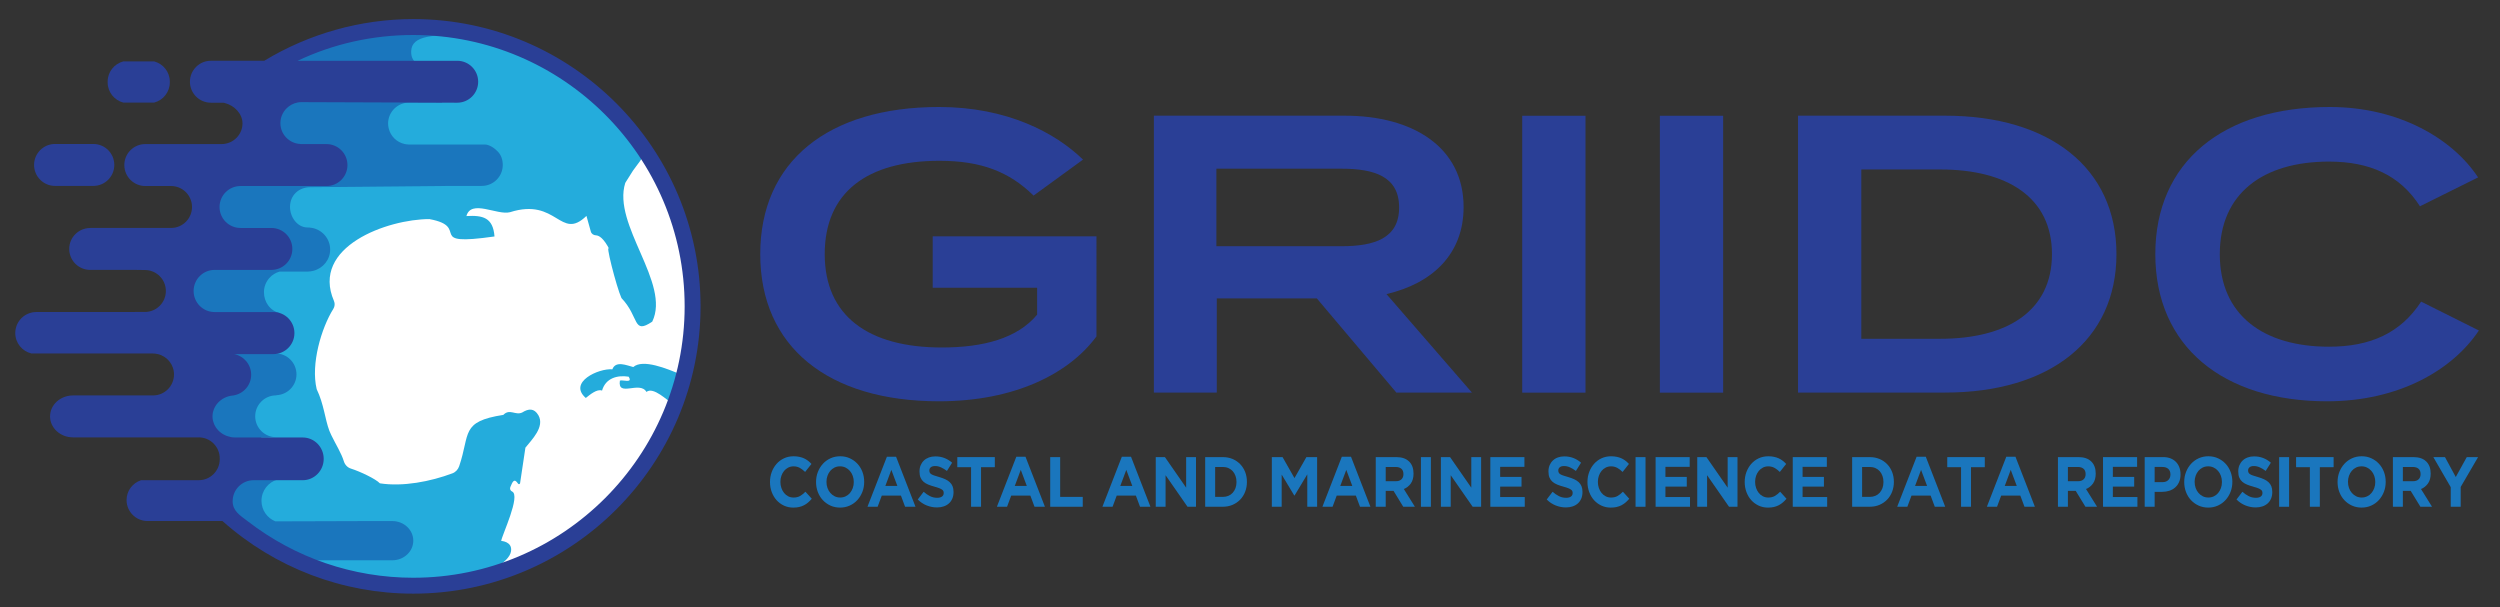 <?xml version="1.0" encoding="UTF-8"?>
<!-- Created with Inkscape (http://www.inkscape.org/) -->
<svg id="svg1" width="971.19" height="235.8" version="1.1" viewBox="0 0 971.19 235.8" xmlns="http://www.w3.org/2000/svg" xmlns:xlink="http://www.w3.org/1999/xlink">
 <rect x="0" y="0" width="971.19" height="235.8" fill="#333333" stroke="none"/>
 <defs id="defs1">
  <clipPath id="clipPath2">
   <path id="path2" transform="translate(-120.38 -169.59)" d="M 0,176.852 H 728.393 V 0 H 0 Z"/>
  </clipPath>
  <clipPath id="clipPath4">
   <path id="path4" transform="translate(-182.18 -123.56)" d="M 0,176.852 H 728.393 V 0 H 0 Z"/>
  </clipPath>
  <clipPath id="clipPath6">
   <path id="path6" transform="translate(-195.94 -59.29)" d="M 0,176.852 H 728.393 V 0 H 0 Z"/>
  </clipPath>
  <clipPath id="clipPath8">
   <path id="path8" transform="translate(-145.07 -132.66)" d="M 0,176.852 H 728.393 V 0 H 0 Z"/>
  </clipPath>
  <clipPath id="clipPath10">
   <path id="path10" transform="translate(-120.41 -8.525)" d="M 0,176.852 H 728.393 V 0 H 0 Z"/>
  </clipPath>
  <clipPath id="clipPath12">
   <path id="path12" transform="translate(-49.476 -153.08)" d="M 0,176.852 H 728.393 V 0 H 0 Z"/>
  </clipPath>
  <clipPath id="clipPath14">
   <path id="path14" transform="translate(-9.927 -128.8)" d="M 0,176.852 H 728.393 V 0 H 0 Z"/>
  </clipPath>
  <clipPath id="clipPath16">
   <path id="path16" transform="translate(-319.46 -78.832)" d="M 0,176.852 H 728.393 V 0 H 0 Z"/>
  </clipPath>
  <clipPath id="clipPath18">
   <path id="path18" transform="translate(-390.82 -105.12)" d="M 0,176.852 H 728.393 V 0 H 0 Z"/>
  </clipPath>
  <clipPath id="clipPath20">
   <path id="path20" d="M 0,176.852 H 728.393 V 0 H 0 Z"/>
  </clipPath>
  <clipPath id="clipPath22">
   <path id="path22" d="M 0,176.852 H 728.393 V 0 H 0 Z"/>
  </clipPath>
  <clipPath id="clipPath24">
   <path id="path24" transform="translate(-597.86 -102.81)" d="M 0,176.852 H 728.393 V 0 H 0 Z"/>
  </clipPath>
  <clipPath id="clipPath26">
   <path id="path26" transform="translate(-705.41 -88.977)" d="M 0,176.852 H 728.393 V 0 H 0 Z"/>
  </clipPath>
  <clipPath id="clipPath28">
   <path id="path28" transform="translate(-235.46 -30.469)" d="M 0,176.852 H 728.393 V 0 H 0 Z"/>
  </clipPath>
  <clipPath id="clipPath30">
   <path id="path30" transform="translate(-248.75 -36.439)" d="M 0,176.852 H 728.393 V 0 H 0 Z"/>
  </clipPath>
  <clipPath id="clipPath32">
   <path id="path32" transform="translate(-259.7 -39.952)" d="M 0,176.852 H 728.393 V 0 H 0 Z"/>
  </clipPath>
  <clipPath id="clipPath34">
   <path id="path34" transform="translate(-277.47 -31.574)" d="M 0,176.852 H 728.393 V 0 H 0 Z"/>
  </clipPath>
  <clipPath id="clipPath36">
   <path id="path36" transform="translate(-285.83 -40.737)" d="M 0,176.852 H 728.393 V 0 H 0 Z"/>
  </clipPath>
  <clipPath id="clipPath38">
   <path id="path38" transform="translate(-297.41 -39.952)" d="M 0,176.852 H 728.393 V 0 H 0 Z"/>
  </clipPath>
  <clipPath id="clipPath40">
   <path id="path40" transform="translate(-305.99 -29.209)" d="M 0,176.852 H 728.393 V 0 H 0 Z"/>
  </clipPath>
  <clipPath id="clipPath42">
   <path id="path42" transform="translate(-328.16 -39.952)" d="M 0,176.852 H 728.393 V 0 H 0 Z"/>
  </clipPath>
  <clipPath id="clipPath44">
   <path id="path44" transform="translate(-345.99 -29.209)" d="M 0,176.852 H 728.393 V 0 H 0 Z"/>
  </clipPath>
  <clipPath id="clipPath46">
   <path id="path46" transform="translate(-360.26 -36.439)" d="M 0,176.852 H 728.393 V 0 H 0 Z"/>
  </clipPath>
  <clipPath id="clipPath48">
   <path id="path48" transform="translate(-380.89 -29.209)" d="M 0,176.852 H 728.393 V 0 H 0 Z"/>
  </clipPath>
  <clipPath id="clipPath50">
   <path id="path50" transform="translate(-392.25 -39.952)" d="M 0,176.852 H 728.393 V 0 H 0 Z"/>
  </clipPath>
  <clipPath id="clipPath52">
   <path id="path52" transform="translate(-408.9 -38.733)" d="M 0,176.852 H 728.393 V 0 H 0 Z"/>
  </clipPath>
  <clipPath id="clipPath54">
   <path id="path54" d="M 0,176.852 H 728.393 V 0 H 0 Z"/>
  </clipPath>
  <clipPath id="clipPath56">
   <path id="path56" transform="translate(-429.07 -29.209)" d="M 0,176.852 H 728.393 V 0 H 0 Z"/>
  </clipPath>
  <clipPath id="clipPath58">
   <path id="path58" transform="translate(-434.22 -29.209)" d="M 0,176.852 H 728.393 V 0 H 0 Z"/>
  </clipPath>
  <clipPath id="clipPath60">
   <path id="path60" transform="translate(-460.71 -31.574)" d="M 0,176.852 H 728.393 V 0 H 0 Z"/>
  </clipPath>
  <clipPath id="clipPath62">
   <path id="path62" transform="translate(-473.64 -30.469)" d="M 0,176.852 H 728.393 V 0 H 0 Z"/>
  </clipPath>
  <clipPath id="clipPath64">
   <path id="path64" d="M 0,176.852 H 728.393 V 0 H 0 Z"/>
  </clipPath>
  <clipPath id="clipPath66">
   <path id="path66" transform="translate(-482.37 -29.209)" d="M 0,176.852 H 728.393 V 0 H 0 Z"/>
  </clipPath>
  <clipPath id="clipPath68">
   <path id="path68" transform="translate(-503.76 -29.209)" d="M 0,176.852 H 728.393 V 0 H 0 Z"/>
  </clipPath>
  <clipPath id="clipPath70">
   <path id="path70" transform="translate(-519.45 -30.469)" d="M 0,176.852 H 728.393 V 0 H 0 Z"/>
  </clipPath>
  <clipPath id="clipPath72">
   <path id="path72" transform="translate(-522.33 -29.209)" d="M 0,176.852 H 728.393 V 0 H 0 Z"/>
  </clipPath>
  <clipPath id="clipPath74">
   <path id="path74" transform="translate(-548.76 -36.439)" d="M 0,176.852 H 728.393 V 0 H 0 Z"/>
  </clipPath>
  <clipPath id="clipPath76">
   <path id="path76" transform="translate(-559.72 -39.952)" d="M 0,176.852 H 728.393 V 0 H 0 Z"/>
  </clipPath>
  <clipPath id="clipPath78">
   <path id="path78" transform="translate(-574.27 -40.737)" d="M 0,176.852 H 728.393 V 0 H 0 Z"/>
  </clipPath>
  <clipPath id="clipPath80">
   <path id="path80" transform="translate(-585.84 -39.952)" d="M 0,176.852 H 728.393 V 0 H 0 Z"/>
  </clipPath>
  <clipPath id="clipPath82">
   <path id="path82" transform="translate(-607.66 -38.733)" d="M 0,176.852 H 728.393 V 0 H 0 Z"/>
  </clipPath>
  <clipPath id="clipPath84">
   <path id="path84" transform="translate(-612.73 -29.209)" d="M 0,176.852 H 728.393 V 0 H 0 Z"/>
  </clipPath>
  <clipPath id="clipPath86">
   <path id="path86" transform="translate(-632.37 -38.609)" d="M 0,176.852 H 728.393 V 0 H 0 Z"/>
  </clipPath>
  <clipPath id="clipPath88">
   <path id="path88" transform="translate(-647.38 -36.439)" d="M 0,176.852 H 728.393 V 0 H 0 Z"/>
  </clipPath>
  <clipPath id="clipPath90">
   <path id="path90" transform="translate(-661.69 -31.574)" d="M 0,176.852 H 728.393 V 0 H 0 Z"/>
  </clipPath>
  <clipPath id="clipPath92">
   <path id="path92" d="M 0,176.852 H 728.393 V 0 H 0 Z"/>
  </clipPath>
  <clipPath id="clipPath94">
   <path id="path94" transform="translate(-675.9 -40.737)" d="M 0,176.852 H 728.393 V 0 H 0 Z"/>
  </clipPath>
  <clipPath id="clipPath96">
   <path id="path96" transform="translate(-692.06 -36.439)" d="M 0,176.852 H 728.393 V 0 H 0 Z"/>
  </clipPath>
  <clipPath id="clipPath98">
   <path id="path98" transform="translate(-705.25 -38.733)" d="M 0,176.852 H 728.393 V 0 H 0 Z"/>
  </clipPath>
  <clipPath id="clipPath100">
   <path id="path100" transform="translate(-716.94 -34.972)" d="M 0,176.852 H 728.393 V 0 H 0 Z"/>
  </clipPath>
 </defs>
 <g id="layer-MC0">
  <path id="path1" transform="matrix(1.333 0 0 -1.333 160.5 9.676)" d="m0 0c-17.849 0-34.343-5.767-47.752-15.518 1.889-0.969 3.827-2.034 5.23-3.592 1.586-1.76 1.982-3.957 1.472-6.238-0.715-3.204-2.737-5.963-3.835-9.028-1.245-3.472-0.407-7.182-2.252-10.496-2.661-4.78-7.486-7.791-11.212-11.638-4.101-4.234-6.898-9.159-6.865-15.175 0.063-11.571 11.62-19.055 12.521-30.435 0.409-5.176-1.097-10.443-0.2-15.584 0.463-2.647 1.667-4.942 3.642-6.776 1.724-1.6 4.053-2.517 5.527-4.391 1.949-2.479 1.726-5.758 1.341-8.711-0.372-2.849-0.329-6.044-1.735-8.625-0.461-0.848-1.041-1.587-1.697-2.253 13.047-8.918 28.819-14.141 45.815-14.141 44.901 0 81.3 36.4 81.3 81.301s-36.399 81.3-81.3 81.3" clip-path="url(#clipPath2)" fill="#fff"/>
  <path id="path3" transform="matrix(1.333 0 0 -1.333 242.9 71.061)" d="m0 0c0.089 0.151 0.189 0.308 0.281 0.461 0.611 1.018 1.269 2.06 1.964 3.113 0.693 1.051 3.482 4.312 3.446 5.527-14.021 22.891-41.423 36.094-69.849 36.094-2.416 0-4.803-0.124-7.163-0.34h-3e-3c-1.16-0.115-2.311-0.261-3.456-0.427-0.383-0.055-0.762-0.122-1.144-0.183-0.76-0.121-1.518-0.249-2.272-0.392-0.447-0.086-0.893-0.178-1.339-0.271-0.681-0.142-1.359-0.293-2.035-0.453-0.465-0.11-0.931-0.221-1.393-0.339-0.655-0.168-1.304-0.349-1.952-0.534-0.459-0.13-0.921-0.255-1.376-0.393-0.704-0.215-1.4-0.448-2.096-0.682-0.829-0.278-1.651-0.571-2.467-0.876-0.522-0.195-1.046-0.385-1.563-0.591-0.6-0.239-1.191-0.493-1.784-0.746-0.411-0.176-0.824-0.351-1.232-0.533-0.624-0.28-1.244-0.57-1.859-0.865-0.347-0.166-0.693-0.336-1.037-0.507-0.656-0.327-1.31-0.659-1.956-1.003-0.244-0.13-0.606-0.149-0.726-0.398-9.709-20.059-15.326-38.918-20.262-44.229-14.574-15.682-5.753-37.031-4.512-40.17 3.213-8.127 2.06-16.662 4.682-21.787 7.974-15.58 2.281-22.964 4.085-24.68 3.828-3.64 18.795-11.316 21.382-13.51v-1e-3c0.03-0.025 0.055-0.046 0.085-0.071 0.454-0.385 0.891-0.753 1.29-1.085 0.031-0.026 0.064-0.053 0.095-0.079 0.428-0.356 0.826-0.684 1.181-0.973 6.65-2.708 13.734-4.542 21.129-5.325 0.166-0.017 0.332-0.033 0.498-0.049 0.731-0.072 1.47-0.118 2.206-0.171 1.653-0.104 3.316-0.171 4.994-0.171 1.15 0 2.294 0.027 3.431 0.076 1.135 0.051 2.263 0.125 3.384 0.223 2e-3 0 4e-3 0 5e-3 1e-3 6.958 0.606 13.659 2.127 19.989 4.443 2.014 1.299 3.804 2.876 4.06 4.554 0.438 2.861-2.866 3.007-2.866 3.007 0.224 1.697 5.786 13.273 3.158 14.413-0.486 0.211-0.706 0.789-0.495 1.283 0.647 1.518 1.085 2.748 2.264 0.988 0.163-0.241 0.534-0.15 0.577 0.139 0.398 2.649 1.553 10.359 1.553 10.359 1.841 2.293 5.696 6.077 3.793 9.424-1.247 2.141-2.871 1.989-4.727 0.826-1.973-0.946-3.623 1.234-5.501-0.7-12.522-1.952-9.617-5.403-12.87-14.96-0.322-0.948-1.035-1.725-1.959-2.071-6.45-2.415-14.448-3.951-21.148-2.914-1.171 1.255-5.687 3.423-8.453 4.295-0.987 0.311-1.739 1.117-2.048 2.123-0.737 2.397-2.337 4.898-3.564 7.431-0.069 0.13-0.126 0.269-0.19 0.403-0.162 0.346-0.318 0.692-0.46 1.039-1.299 3.422-1.572 7.716-3.706 12.158-1.757 7.324 1.381 17.86 4.852 23.388 0.432 0.688 0.515 1.548 0.191 2.295-6.858 15.854 15.669 23.866 27.797 23.871 12.349-2.249-1.768-8.024 18.983-5.061-0.418 5.56-3.442 6.205-8.184 5.947 1.361 4.972 8.945 0.162 12.693 1.12 13.763 4.39 14.658-8.502 22.287-1.073 1e-3 1e-3 0.775-2.774 1.276-4.569 0.189-0.676 0.807-1.067 1.496-1.096 0.889-0.037 2.278-0.822 3.986-4.219-1.635 3.252 2.015-10.948 3.44-14.053 5.324-5.589 3.214-10.756 8.98-6.876 5.44 11.199-11.716 28.225-7.866 40.425" clip-path="url(#clipPath4)" fill="#24acdc"/>
  <path id="path5" transform="matrix(1.333 0 0 -1.333 261.26 156.75)" d="m0 0c0.808 2.373 1.147 6.239 2.375 8.476-3.929 1.65-11.023 4.598-13.813 2.148-1.8 0.439-5.12 1.973-6.096-0.663-4.013 0.343-12.988-3.79-7.741-8.349 1.086 0.849 3.239 2.735 4.733 2.149 1.056 3.662 4.467 4.558 7.745 4.058 1.36-2.061-1.754-0.818-2.542-1.15-0.767-4.984 5.808 0.045 7.739-3.295 2.042 1.63 6.124-2.62 7.6-3.374" clip-path="url(#clipPath6)" fill="#24acdc"/>
  <path id="path7" transform="matrix(1.333 0 0 -1.333 193.43 58.927)" d="m0 0c-2 2.083-3.646 2.083-3.646 2.083h-22.25c-0.277 0-0.546 0.035-0.813 0.071-0.177 0.027-0.353 0.057-0.526 0.096-2.269 0.512-4.059 2.276-4.594 4.539-2e-3 7e-3 -3e-3 0.014-4e-3 0.021-6e-3 1e-3 -0.012 5e-3 -0.018 6e-3 6e-3 -1e-3 0.011-2e-3 0.017-3e-3 -0.104 0.445-0.174 0.904-0.174 1.382 0 3.375 2.737 6.111 6.112 6.111h9.586c2.42 4.902 4.975 9.827 4.849 10.55-5.447-0.028-14.068-1.702-13.815 4.478 0.183 4.492 6.103 5.113 19.175 4.4-6.224 1.536-12.728 2.36-19.428 2.36-2.462 0-4.896-0.124-7.302-0.339-17.049-1.656-32.747-7.79-45.04-18.36-0.297-0.13 1.676-1.57 1.72-1.577l2.705-0.465c2.687-0.676 2.525-13.957-0.851-13.957l-12.085-5.258s0.17-7.877 0.17-11.253c0-1.107 4.086-10.042-3.917-19.063-7.751-8.737 1.846-43.295 3.237-44.255 12.085-8.34 4.766-25.701 11.226-29.387-0.353-4e-3 3.972-3.047 5.755-4.242-0.106-0.258 12.864-7.012 12.864-7.012 0.699-0.303 1.365-0.331 0.959 0h25.315c3.375 0 6.111 2.558 6.111 5.715 0 3.156-2.736 5.714-6.111 5.714h-6.686c-0.046-0.022-10.634-0.044-20.954-0.066-2.201-5e-3 -4.381-9e-3 -6.451-0.014-2.356 0.949-4.038 3.244-4.038 5.974 0 2.965 1.974 5.437 4.651 6.205h-0.722c-0.536 2.995-1.091 6.336-2.672 9.635-0.516 1.077-0.97 1.945-1.375 2.685l4.337 0.019c-3.346 0.033-6.051 2.745-6.051 6.093 0 3.368 2.737 6.099 6.112 6.099h0.311c1e-3 2e-3 1e-3 4e-3 1e-3 6e-3l-0.296 0.019c0 6e-3 -1e-3 0.014-1e-3 0.021 3.275 0.113 5.901 2.781 5.901 6.078 0 3.368-2.736 6.099-6.111 6.099h-2.07c-0.473 1.673-0.83 2.809-0.823 2.832-6e-3 1.046-0.229 1.266-0.211 2.291-0.3 1.81-1.973 0.632-1.659 2.528 0.131 0.646-2.697 1.443-1.501 2.607 0.126 0.122 0.056 0.377 0.185 0.5 0.065 0.063 3.846 0.533 7.545 0.97-1.523 0.266-2.775 1.113-3.628 2.297-0.76 1.055-1.206 2.375-1.206 3.824 0 1.597 0.607 3.038 1.576 4.14 0.789 0.896 1.828 1.547 3 1.864h8.202c0.564 0 1.102 0.093 1.624 0.226 2.807 0.715 4.89 3.208 4.89 6.201 0 3.127-2.267 5.727-5.267 6.302 0 4e-3 -1e-3 9e-3 -1e-3 0.013h-0.137c-0.362 0.062-0.729 0.111-1.109 0.111h-0.169c-2.89 0.049-5.017 3.001-5.017 6.001 0 3.375 2.552 5.736 5.927 5.736l6.695 0.057 34.565 0.319h8.705c3.376 0 6.112 2.736 6.112 6.111 0 1.473-0.465 2.876-1.411 3.862" clip-path="url(#clipPath8)" fill="#1a76bd"/>
  <path id="path9" transform="matrix(1.333 0 0 -1.333 160.55 224.44)" d="m0 0c-17.582 0-34.431 5.813-48.211 16.439-2.388 1.799-4.431 3.067-4.431 5.862 0 3.382 2.735 6.124 6.11 6.125h14.314c3.375 0 6.112 2.787 6.112 6.226 0 3.438-2.737 6.226-6.112 6.226h-20.977c-4e-3 9e-3 -7e-3 0.019-0.011 0.028h1.205c-0.429 0-0.846 0.044-1.251 0.119-0.19 0.034-0.366 0.098-0.549 0.148-0.205 0.055-0.412 0.104-0.608 0.177-0.182 0.068-0.351 0.157-0.524 0.239-0.182 0.087-0.364 0.172-0.535 0.273-0.161 0.095-0.31 0.204-0.461 0.311-0.165 0.118-0.327 0.239-0.479 0.371-0.134 0.116-0.261 0.239-0.384 0.366-0.146 0.15-0.284 0.306-0.413 0.47-0.105 0.13-0.207 0.263-0.3 0.401-0.123 0.185-0.23 0.38-0.333 0.577-0.071 0.136-0.146 0.27-0.207 0.412-0.097 0.231-0.169 0.473-0.236 0.716-0.035 0.125-0.082 0.245-0.108 0.373-0.078 0.377-0.125 0.766-0.125 1.165 0 0.438 0.053 0.863 0.147 1.273 0.019 0.082 0.056 0.156 0.078 0.236 0.091 0.331 0.197 0.657 0.344 0.964 0.027 0.057 0.065 0.108 0.094 0.165 0.167 0.32 0.354 0.63 0.575 0.916 0.029 0.038 0.064 0.071 0.093 0.108 0.233 0.287 0.49 0.558 0.772 0.804 1.132 0.982 2.623 1.607 4.28 1.639h-0.298c2.935 0.456 5.187 2.972 5.187 6.034 0 2.984-2.133 5.463-4.956 6.011h11.43c3.385 0 6.129 2.744 6.129 6.129 0 3.386-2.744 6.13-6.129 6.13h-17.14c-3.375 0-6.111 2.749-6.111 6.139 0 3.391 2.735 6.139 6.11 6.14h16.554c3.376 0 6.112 2.736 6.112 6.112 0 3.375-2.736 6.111-6.112 6.111h-8.993c-3.375 0-6.111 2.736-6.111 6.112 0 3.375 2.736 6.111 6.111 6.111h25.054c3.376 0 6.112 2.736 6.112 6.112 0 3.375-2.736 6.111-6.111 6.111h-1e-3 -7.623c1e-3 0.01 0 0.02 1e-3 0.03-3.233 0.16-5.811 2.809-5.811 6.082 0 1.99 0.966 3.741 2.44 4.857 1.024 0.776 2.287 1.254 3.672 1.254l45.416-0.166c3.375 0 6.112 2.736 6.112 6.112 0 3.375-2.737 6.111-6.112 6.111h-46.506c10.429 4.936 21.831 7.51 33.705 7.51 43.608 0 79.085-35.478 79.085-79.086 0-43.607-35.477-79.085-79.085-79.085m0 162.81c-15.332 0-30.408-4.263-43.426-12.148h-15.55c-3.376 0-6.112-2.736-6.112-6.111 0-3.376 2.736-6.112 6.112-6.112h3.727c-5e-3 -4e-3 -0.01-8e-3 -0.015-0.013 0.101-0.022 0.199-0.055 0.299-0.078 0.044-7e-3 0.09-6e-3 0.134-0.013-7e-3 -6e-3 -0.012-0.012-0.018-0.018 2.687-0.675 5.077-3.095 5.077-5.906 0-3.329-2.736-6.028-6.111-6.029h-22.215-1e-3c-3.375 0-6.11-2.736-6.11-6.111 0-3.376 2.736-6.112 6.111-6.112h7.502c3.375 0 6.112-2.736 6.112-6.111 0-3.376-2.737-6.112-6.112-6.112h-23.562c-0.061 0-0.118-0.016-0.178-0.018-3.291-0.096-5.933-2.779-5.933-6.093 0-3.376 2.735-6.112 6.111-6.112h13.631l2.313-0.035c3.375 0 6.111-2.737 6.111-6.112s-2.736-6.111-6.111-6.111h-2.958v-0.021h-28.692c-3.385 0-6.129-2.744-6.129-6.13 0-2.898 2.018-5.313 4.722-5.951h35.427c0.331 0 0.649-0.047 0.966-0.097 6e-3 -1e-3 0.012-1e-3 0.018-2e-3 0.141-0.025 0.283-0.046 0.421-0.079 2.695-0.636 4.707-3.044 4.707-5.933 0-3.376-2.736-6.112-6.112-6.112h-23.307c-3.702 0-6.703-2.736-6.703-6.111 0-3.376 3.001-6.112 6.703-6.112h26.395c1e-3 0 1e-3 -1e-3 1e-3 -1e-3h10.237c3.376 0 6.112-2.736 6.112-6.112v-0.256c0-3.375-2.736-6.111-6.112-6.111h-16.802c-2.453-0.795-4.238-3.071-4.238-5.788 0-3.376 2.736-6.112 6.111-6.112h21.838c15.343-13.65 35.008-21.164 55.609-21.164 46.165 0 83.724 37.558 83.724 83.723 0 46.166-37.559 83.724-83.724 83.724" clip-path="url(#clipPath10)" fill="#2a3f96"/>
  <path id="path11" transform="matrix(1.333 0 0 -1.333 65.967 31.703)" d="m0 0c0 2.833-1.937 5.192-4.551 5.885h-9.013c-2.614-0.693-4.551-3.052-4.551-5.885 0-0.039 0.011-0.075 0.012-0.113-1e-3 -0.039-0.012-0.074-0.012-0.113 0-2.833 1.937-5.193 4.552-5.885h9.012c2.614 0.692 4.551 3.052 4.551 5.885 0 0.039-0.011 0.074-0.011 0.113 0 0.038 0.011 0.074 0.011 0.113" clip-path="url(#clipPath12)" fill="#2a3f96"/>
  <path id="path13" transform="matrix(1.333 0 0 -1.333 13.237 64.076)" d="m0 0c0-3.375 2.736-6.111 6.111-6.111h11.16c3.375 0 6.111 2.736 6.111 6.111s-2.735 6.111-6.11 6.111h-11.161c-3.375 0-6.111-2.736-6.111-6.111" clip-path="url(#clipPath14)" fill="#2a3f96"/>
  <path id="path15" transform="matrix(1.333 0 0 -1.333 425.95 130.69)" d="m0 0c-8.07-10.951-23.978-18.905-45.88-18.905-32.393 0-52.105 15.908-52.105 42.883 0 26.974 19.712 42.883 52.105 42.883 19.828 0 33.891-7.493 41.961-15.332l-14.41-10.49c-7.032 6.916-15.217 10.144-27.436 10.144-21.096 0-33.43-9.222-33.43-27.205s12.68-27.205 34.122-27.205c12.104 0 22.018 2.651 27.781 9.568v7.839h-30.433v14.985h47.725z" clip-path="url(#clipPath16)" fill="#2a3f96"/>
  <path id="path17" transform="matrix(1.333 0 0 -1.333 521.09 95.648)" d="m0 0c9.683 0 16.83 2.305 16.83 11.296 0 8.993-7.147 11.298-16.83 11.298h-36.428v-22.594zm16.024-42.653-23.171 27.436h-29.165v-27.436h-18.329v80.694h55.679c19.712 0 34.582-9.107 34.582-26.629 0-13.718-9.106-22.249-22.479-25.361l24.901-28.704z" clip-path="url(#clipPath18)" fill="#2a3f96"/>
  <path id="path19" transform="matrix(1.333 0 0 -1.333 0 235.8)" d="m443.62 143.16h18.444v-80.694h-18.444z" clip-path="url(#clipPath20)" fill="#2a3f96"/>
  <path id="path21" transform="matrix(1.333 0 0 -1.333 0 235.8)" d="m483.73 143.16h18.444v-80.694h-18.444z" clip-path="url(#clipPath22)" fill="#2a3f96"/>
  <path id="path23" transform="matrix(1.333 0 0 -1.333 797.14 98.723)" d="m0 0c0 16.6-13.142 24.669-32.508 24.669h-23.056v-49.338h23.056c19.366 0 32.508 8.069 32.508 24.669m18.79 0c0-25.13-19.482-40.346-49.915-40.346h-42.883v80.693h42.883c30.433 0 49.915-15.216 49.915-40.347" clip-path="url(#clipPath24)" fill="#2a3f96"/>
  <path id="path25" transform="matrix(1.333 0 0 -1.333 940.55 117.17)" d="m0 0 16.831-8.415c-7.609-11.413-23.171-20.635-44.266-20.635-30.318 0-50.031 16.024-50.031 42.883s19.713 42.883 50.837 42.883c20.289 0 35.851-9.338 43.229-20.519l-16.946-8.416c-5.763 8.993-14.524 13.026-26.514 13.026-19.136 0-31.816-9.221-31.816-26.974s12.68-26.975 31.816-26.975c11.99 0 20.866 3.92 26.86 13.142" clip-path="url(#clipPath26)" fill="#2a3f96"/>
  <path id="path27" transform="matrix(1.333 0 0 -1.333 313.95 195.18)" d="m0 0c-0.365-0.316-0.764-0.588-1.197-0.815-0.434-0.228-0.908-0.4-1.424-0.517-0.515-0.117-1.093-0.176-1.734-0.176-0.968 0-1.866 0.194-2.696 0.578-0.829 0.386-1.546 0.913-2.149 1.581s-1.074 1.456-1.414 2.366c-0.339 0.909-0.509 1.879-0.509 2.913v0.041c0 1.033 0.17 2.001 0.509 2.903 0.34 0.901 0.811 1.693 1.414 2.375s1.326 1.22 2.168 1.612c0.842 0.393 1.772 0.589 2.79 0.589 0.616 0 1.179-0.055 1.687-0.166 0.51-0.11 0.972-0.262 1.386-0.454 0.415-0.193 0.798-0.427 1.15-0.702 0.352-0.276 0.679-0.579 0.98-0.909l-1.847-2.335c-0.516 0.51-1.04 0.909-1.574 1.198-0.535 0.289-1.135 0.434-1.801 0.434-0.553 0-1.065-0.118-1.536-0.351-0.472-0.234-0.877-0.558-1.216-0.972-0.34-0.413-0.603-0.891-0.792-1.435s-0.283-1.126-0.283-1.745v-0.042c0-0.619 0.094-1.205 0.283-1.756s0.45-1.033 0.783-1.446c0.333-0.414 0.735-0.741 1.206-0.982s0.99-0.361 1.555-0.361c0.755 0 1.392 0.151 1.914 0.455 0.521 0.303 1.04 0.716 1.555 1.239l1.848-2.045c-0.34-0.4-0.692-0.758-1.056-1.075" clip-path="url(#clipPath28)" fill="#1a76bd"/>
  <path id="path29" transform="matrix(1.333 0 0 -1.333 331.67 187.22)" d="m0 0c0 0.62-0.098 1.205-0.292 1.756-0.195 0.551-0.472 1.033-0.83 1.446s-0.782 0.74-1.273 0.982c-0.49 0.241-1.024 0.361-1.602 0.361-0.591 0-1.128-0.117-1.612-0.351s-0.898-0.557-1.244-0.971c-0.346-0.413-0.616-0.892-0.811-1.436s-0.292-1.126-0.292-1.745v-0.042c0-0.619 0.097-1.205 0.292-1.756s0.472-1.033 0.83-1.446 0.779-0.74 1.263-0.982c0.484-0.241 1.021-0.361 1.612-0.361 0.578 0 1.112 0.117 1.602 0.352 0.49 0.233 0.908 0.557 1.254 0.97s0.616 0.892 0.811 1.436c0.194 0.544 0.292 1.126 0.292 1.746zm2.507-2.902c-0.352-0.903-0.839-1.695-1.461-2.376-0.622-0.682-1.364-1.219-2.224-1.612-0.862-0.392-1.801-0.589-2.819-0.589s-1.954 0.197-2.809 0.589c-0.855 0.393-1.593 0.923-2.215 1.591s-1.106 1.453-1.452 2.356c-0.345 0.901-0.518 1.869-0.518 2.902v0.041c0 1.033 0.176 2.001 0.528 2.903s0.838 1.694 1.461 2.375c0.622 0.682 1.363 1.22 2.225 1.613 0.86 0.392 1.8 0.588 2.818 0.588s1.954-0.196 2.809-0.588c0.855-0.393 1.593-0.923 2.215-1.591 0.622-0.669 1.106-1.454 1.452-2.356 0.345-0.902 0.518-1.87 0.518-2.902v-0.042c0-1.032-0.176-2-0.528-2.902" clip-path="url(#clipPath30)" fill="#1a76bd"/>
  <path id="path31" transform="matrix(1.333 0 0 -1.333 346.27 182.53)" d="m0 0-1.753-4.69h3.506zm3.997-10.743-1.207 3.243h-5.581l-1.206-3.243h-2.96l5.656 14.565h2.677l5.656-14.565z" clip-path="url(#clipPath32)" fill="#1a76bd"/>
  <path id="path33" transform="matrix(1.333 0 0 -1.333 369.95 193.7)" d="m0 0c-0.237-0.558-0.568-1.026-0.993-1.404-0.424-0.379-0.931-0.669-1.52-0.868-0.589-0.2-1.241-0.3-1.957-0.3-1.006 0-1.992 0.189-2.96 0.568s-1.848 0.961-2.639 1.746l1.715 2.252c0.604-0.537 1.222-0.965 1.857-1.281 0.634-0.317 1.329-0.475 2.083-0.475 0.603 0 1.071 0.12 1.405 0.362 0.332 0.24 0.499 0.574 0.499 1.002v0.041c0 0.207-0.034 0.388-0.104 0.547-0.069 0.159-0.201 0.306-0.397 0.445-0.195 0.136-0.466 0.274-0.813 0.413-0.346 0.137-0.797 0.282-1.351 0.433-0.668 0.179-1.273 0.379-1.815 0.599-0.542 0.221-1.002 0.492-1.38 0.816s-0.671 0.727-0.879 1.209-0.312 1.082-0.312 1.797v0.041c0 0.661 0.113 1.257 0.337 1.787 0.225 0.531 0.54 0.989 0.946 1.374 0.406 0.386 0.891 0.683 1.454 0.889 0.563 0.207 1.185 0.31 1.864 0.31 0.967 0 1.856-0.158 2.667-0.475s1.555-0.772 2.234-1.364l-1.508-2.397c-0.591 0.442-1.169 0.789-1.735 1.044-0.565 0.254-1.131 0.382-1.697 0.382-0.565 0-0.989-0.121-1.272-0.361-0.283-0.241-0.424-0.541-0.424-0.899v-0.042c0-0.234 0.041-0.437 0.123-0.609s0.23-0.327 0.444-0.465 0.507-0.268 0.879-0.392 0.841-0.269 1.408-0.434c0.668-0.193 1.263-0.41 1.787-0.65 0.522-0.242 0.963-0.531 1.323-0.869 0.359-0.337 0.63-0.733 0.813-1.187 0.182-0.455 0.274-0.999 0.274-1.633v-0.041c0-0.716-0.119-1.353-0.356-1.911" clip-path="url(#clipPath34)" fill="#1a76bd"/>
  <path id="path35" transform="matrix(1.333 0 0 -1.333 381.11 181.49)" d="m0 0v-11.528h-2.903v11.528h-4.015v2.934h10.934v-2.934z" clip-path="url(#clipPath36)" fill="#1a76bd"/>
  <path id="path37" transform="matrix(1.333 0 0 -1.333 396.55 182.53)" d="m0 0-1.753-4.69h3.506zm3.997-10.743-1.207 3.243h-5.581l-1.206-3.243h-2.96l5.656 14.565h2.677l5.656-14.565z" clip-path="url(#clipPath38)" fill="#1a76bd"/>
  <path id="path39" transform="matrix(1.333 0 0 -1.333 407.98 196.86)" d="m0 0v14.462h2.903v-11.59h6.58v-2.872z" clip-path="url(#clipPath40)" fill="#1a76bd"/>
  <path id="path41" transform="matrix(1.333 0 0 -1.333 437.54 182.53)" d="m0 0-1.753-4.69h3.506zm3.997-10.743-1.207 3.243h-5.581l-1.206-3.243h-2.96l5.656 14.565h2.677l5.656-14.565z" clip-path="url(#clipPath42)" fill="#1a76bd"/>
  <path id="path43" transform="matrix(1.333 0 0 -1.333 461.32 196.86)" d="m0 0-6.391 9.193v-9.193h-2.865v14.462h2.677l6.183-8.904v8.904h2.866v-14.462z" clip-path="url(#clipPath44)" fill="#1a76bd"/>
  <path id="path45" transform="matrix(1.333 0 0 -1.333 480.35 187.22)" d="m0 0c0 0.634-0.098 1.219-0.292 1.756-0.195 0.538-0.465 0.999-0.811 1.385-0.346 0.385-0.763 0.684-1.253 0.898-0.491 0.214-1.031 0.32-1.622 0.32h-2.243v-8.717h2.243c0.591 0 1.131 0.102 1.622 0.309 0.49 0.206 0.907 0.503 1.253 0.889 0.346 0.385 0.616 0.84 0.811 1.363 0.194 0.524 0.292 1.109 0.292 1.756zm2.526-2.851c-0.339-0.881-0.82-1.646-1.442-2.293s-1.364-1.157-2.225-1.529c-0.86-0.372-1.806-0.557-2.837-0.557h-5.147v14.461h5.147c1.031 0 1.977-0.182 2.837-0.547 0.861-0.366 1.603-0.872 2.225-1.519s1.103-1.408 1.442-2.283c0.34-0.874 0.509-1.821 0.509-2.84v-0.042c0-1.02-0.169-1.97-0.509-2.851" clip-path="url(#clipPath46)" fill="#1a76bd"/>
  <path id="path47" transform="matrix(1.333 0 0 -1.333 507.85 196.86)" d="m0 0v9.441l-3.715-6.176h-0.075l-3.677 6.114v-9.379h-2.865v14.462h3.129l3.469-6.115 3.468 6.115h3.131v-14.462z" clip-path="url(#clipPath48)" fill="#1a76bd"/>
  <path id="path49" transform="matrix(1.333 0 0 -1.333 523 182.53)" d="m0 0-1.754-4.69h3.507zm3.996-10.743-1.206 3.243h-5.58l-1.207-3.243h-2.96l5.656 14.565h2.677l5.655-14.565z" clip-path="url(#clipPath50)" fill="#1a76bd"/>
  <path id="path51" transform="matrix(1.333 0 0 -1.333 545.2 184.16)" d="m0 0c0 0.688-0.201 1.204-0.604 1.549-0.402 0.345-0.96 0.516-1.677 0.516h-2.884v-4.152h2.94c0.717 0 1.266 0.186 1.65 0.558s0.575 0.868 0.575 1.487zm-0.057-9.524-2.828 4.628h-2.28v-4.628h-2.903v14.461h6.032c1.571 0 2.793-0.42 3.667-1.26 0.873-0.84 1.31-2.011 1.31-3.512v-0.042c0-1.17-0.261-2.124-0.783-2.861-0.521-0.737-1.203-1.278-2.045-1.621l3.224-5.165z" clip-path="url(#clipPath52)" fill="#1a76bd"/>
  <path id="path53" transform="matrix(1.333 0 0 -1.333 0 235.8)" d="m414.1 43.671h2.903v-14.462h-2.903z" clip-path="url(#clipPath54)" fill="#1a76bd"/>
  <path id="path55" transform="matrix(1.333 0 0 -1.333 572.09 196.86)" d="m0 0-6.391 9.193v-9.193h-2.865v14.462h2.677l6.183-8.904v8.904h2.866v-14.462z" clip-path="url(#clipPath56)" fill="#1a76bd"/>
  <path id="path57" transform="matrix(1.333 0 0 -1.333 578.96 196.86)" d="m0 0v14.462h9.935v-2.831h-7.07v-2.934h6.221v-2.83h-6.221v-3.037h7.164v-2.83z" clip-path="url(#clipPath58)" fill="#1a76bd"/>
  <path id="path59" transform="matrix(1.333 0 0 -1.333 614.28 193.7)" d="m0 0c-0.237-0.558-0.567-1.026-0.992-1.404-0.425-0.379-0.932-0.669-1.521-0.868-0.589-0.2-1.241-0.3-1.957-0.3-1.006 0-1.992 0.189-2.96 0.568-0.967 0.379-1.847 0.961-2.639 1.746l1.715 2.252c0.604-0.537 1.222-0.965 1.858-1.281 0.634-0.317 1.329-0.475 2.083-0.475 0.602 0 1.071 0.12 1.404 0.362 0.333 0.24 0.499 0.574 0.499 1.002v0.041c0 0.207-0.034 0.388-0.103 0.547-0.07 0.159-0.202 0.306-0.398 0.445-0.195 0.136-0.466 0.274-0.812 0.413-0.347 0.137-0.797 0.282-1.352 0.433-0.668 0.179-1.272 0.379-1.814 0.599-0.542 0.221-1.002 0.492-1.38 0.816s-0.671 0.727-0.879 1.209-0.312 1.082-0.312 1.797v0.041c0 0.661 0.112 1.257 0.337 1.787 0.225 0.531 0.539 0.989 0.946 1.374 0.406 0.386 0.89 0.683 1.454 0.889 0.563 0.207 1.184 0.31 1.863 0.31 0.968 0 1.856-0.158 2.667-0.475 0.812-0.317 1.556-0.772 2.234-1.364l-1.507-2.397c-0.591 0.442-1.169 0.789-1.735 1.044-0.565 0.254-1.132 0.382-1.697 0.382s-0.989-0.121-1.273-0.361c-0.282-0.241-0.423-0.541-0.423-0.899v-0.042c0-0.234 0.041-0.437 0.123-0.609 0.081-0.172 0.229-0.327 0.443-0.465 0.215-0.138 0.508-0.268 0.88-0.392 0.371-0.124 0.841-0.269 1.408-0.434 0.667-0.193 1.263-0.41 1.786-0.65 0.523-0.242 0.964-0.531 1.324-0.869 0.358-0.337 0.629-0.733 0.812-1.187 0.183-0.455 0.274-0.999 0.274-1.633v-0.041c0-0.716-0.119-1.353-0.356-1.911" clip-path="url(#clipPath60)" fill="#1a76bd"/>
  <path id="path61" transform="matrix(1.333 0 0 -1.333 631.52 195.18)" d="m0 0c-0.364-0.316-0.764-0.588-1.197-0.815-0.434-0.228-0.908-0.4-1.423-0.517-0.516-0.117-1.094-0.176-1.734-0.176-0.969 0-1.868 0.194-2.697 0.578-0.829 0.386-1.546 0.913-2.149 1.581-0.604 0.668-1.074 1.456-1.414 2.366-0.339 0.909-0.509 1.879-0.509 2.913v0.041c0 1.033 0.17 2.001 0.509 2.903 0.34 0.901 0.81 1.693 1.414 2.375 0.603 0.682 1.326 1.22 2.168 1.612 0.842 0.393 1.772 0.589 2.79 0.589 0.616 0 1.179-0.055 1.687-0.166 0.509-0.11 0.971-0.262 1.386-0.454 0.415-0.193 0.798-0.427 1.15-0.702 0.352-0.276 0.679-0.579 0.98-0.909l-1.847-2.335c-0.515 0.51-1.04 0.909-1.574 1.198-0.535 0.289-1.135 0.434-1.801 0.434-0.552 0-1.065-0.118-1.536-0.351-0.472-0.234-0.877-0.558-1.216-0.972-0.34-0.413-0.603-0.891-0.792-1.435-0.188-0.544-0.283-1.126-0.283-1.745v-0.042c0-0.619 0.095-1.205 0.283-1.756 0.189-0.551 0.45-1.033 0.783-1.446 0.333-0.414 0.735-0.741 1.206-0.982s0.99-0.361 1.555-0.361c0.754 0 1.392 0.151 1.913 0.455 0.522 0.303 1.04 0.716 1.556 1.239l1.848-2.045c-0.339-0.4-0.692-0.758-1.056-1.075" clip-path="url(#clipPath62)" fill="#1a76bd"/>
  <path id="path63" transform="matrix(1.333 0 0 -1.333 0 235.8)" d="m476.65 43.671h2.903v-14.462h-2.903z" clip-path="url(#clipPath64)" fill="#1a76bd"/>
  <path id="path65" transform="matrix(1.333 0 0 -1.333 643.16 196.86)" d="m0 0v14.462h9.935v-2.831h-7.07v-2.934h6.221v-2.83h-6.221v-3.037h7.164v-2.83z" clip-path="url(#clipPath66)" fill="#1a76bd"/>
  <path id="path67" transform="matrix(1.333 0 0 -1.333 671.68 196.86)" d="m0 0-6.391 9.193v-9.193h-2.865v14.462h2.677l6.183-8.904v8.904h2.866v-14.462z" clip-path="url(#clipPath68)" fill="#1a76bd"/>
  <path id="path69" transform="matrix(1.333 0 0 -1.333 692.6 195.18)" d="m0 0c-0.364-0.316-0.764-0.588-1.197-0.815-0.434-0.228-0.908-0.4-1.423-0.517-0.516-0.117-1.094-0.176-1.734-0.176-0.969 0-1.868 0.194-2.697 0.578-0.829 0.386-1.546 0.913-2.149 1.581-0.604 0.668-1.074 1.456-1.414 2.366-0.339 0.909-0.509 1.879-0.509 2.913v0.041c0 1.033 0.17 2.001 0.509 2.903 0.34 0.901 0.81 1.693 1.414 2.375 0.603 0.682 1.326 1.22 2.168 1.612 0.842 0.393 1.772 0.589 2.79 0.589 0.616 0 1.179-0.055 1.687-0.166 0.509-0.11 0.971-0.262 1.386-0.454 0.415-0.193 0.798-0.427 1.15-0.702 0.352-0.276 0.679-0.579 0.98-0.909l-1.847-2.335c-0.515 0.51-1.04 0.909-1.574 1.198-0.535 0.289-1.135 0.434-1.801 0.434-0.552 0-1.065-0.118-1.536-0.351-0.472-0.234-0.877-0.558-1.216-0.972-0.34-0.413-0.603-0.891-0.792-1.435-0.188-0.544-0.283-1.126-0.283-1.745v-0.042c0-0.619 0.095-1.205 0.283-1.756 0.189-0.551 0.45-1.033 0.783-1.446 0.333-0.414 0.735-0.741 1.206-0.982s0.99-0.361 1.555-0.361c0.754 0 1.392 0.151 1.913 0.455 0.522 0.303 1.04 0.716 1.556 1.239l1.848-2.045c-0.339-0.4-0.692-0.758-1.056-1.075" clip-path="url(#clipPath70)" fill="#1a76bd"/>
  <path id="path71" transform="matrix(1.333 0 0 -1.333 696.44 196.86)" d="m0 0v14.462h9.935v-2.831h-7.07v-2.934h6.221v-2.83h-6.221v-3.037h7.164v-2.83z" clip-path="url(#clipPath72)" fill="#1a76bd"/>
  <path id="path73" transform="matrix(1.333 0 0 -1.333 731.68 187.22)" d="m0 0c0 0.634-0.098 1.219-0.292 1.756-0.195 0.538-0.465 0.999-0.811 1.385-0.345 0.385-0.763 0.684-1.253 0.898-0.491 0.214-1.031 0.32-1.622 0.32h-2.243v-8.717h2.243c0.591 0 1.131 0.102 1.622 0.309 0.49 0.206 0.908 0.503 1.253 0.889 0.346 0.385 0.616 0.84 0.811 1.363 0.194 0.524 0.292 1.109 0.292 1.756zm2.526-2.851c-0.339-0.881-0.82-1.646-1.442-2.293s-1.363-1.157-2.225-1.529c-0.861-0.372-1.806-0.557-2.837-0.557h-5.146v14.461h5.146c1.031 0 1.976-0.182 2.837-0.547 0.862-0.366 1.603-0.872 2.225-1.519s1.103-1.408 1.442-2.283c0.339-0.874 0.509-1.821 0.509-2.84v-0.042c0-1.02-0.17-1.97-0.509-2.851" clip-path="url(#clipPath74)" fill="#1a76bd"/>
  <path id="path75" transform="matrix(1.333 0 0 -1.333 746.29 182.53)" d="m0 0-1.754-4.69h3.507zm3.996-10.743-1.206 3.243h-5.58l-1.207-3.243h-2.96l5.656 14.565h2.677l5.655-14.565z" clip-path="url(#clipPath76)" fill="#1a76bd"/>
  <path id="path77" transform="matrix(1.333 0 0 -1.333 765.69 181.49)" d="m0 0v-11.528h-2.903v11.528h-4.016v2.934h10.935v-2.934z" clip-path="url(#clipPath78)" fill="#1a76bd"/>
  <path id="path79" transform="matrix(1.333 0 0 -1.333 781.13 182.53)" d="m0 0-1.754-4.69h3.507zm3.996-10.743-1.206 3.243h-5.58l-1.207-3.243h-2.96l5.656 14.565h2.677l5.655-14.565z" clip-path="url(#clipPath80)" fill="#1a76bd"/>
  <path id="path81" transform="matrix(1.333 0 0 -1.333 810.21 184.16)" d="m0 0c0 0.688-0.201 1.204-0.604 1.549-0.402 0.345-0.96 0.516-1.677 0.516h-2.884v-4.152h2.94c0.717 0 1.266 0.186 1.65 0.558s0.575 0.868 0.575 1.487zm-0.057-9.524-2.828 4.628h-2.28v-4.628h-2.903v14.461h6.032c1.571 0 2.793-0.42 3.667-1.26 0.873-0.84 1.31-2.011 1.31-3.512v-0.042c0-1.17-0.261-2.124-0.783-2.861-0.521-0.737-1.203-1.278-2.045-1.621l3.224-5.165z" clip-path="url(#clipPath82)" fill="#1a76bd"/>
  <path id="path83" transform="matrix(1.333 0 0 -1.333 816.97 196.86)" d="m0 0v14.462h9.935v-2.831h-7.07v-2.934h6.221v-2.83h-6.221v-3.037h7.164v-2.83z" clip-path="url(#clipPath84)" fill="#1a76bd"/>
  <path id="path85" transform="matrix(1.333 0 0 -1.333 843.16 184.32)" d="m0 0c0 0.716-0.211 1.26-0.632 1.632s-0.996 0.557-1.724 0.557h-2.244v-4.42h2.3c0.729 0 1.294 0.21 1.696 0.629 0.403 0.42 0.604 0.941 0.604 1.56zm2.526-2.19c-0.277-0.634-0.657-1.164-1.14-1.591-0.485-0.427-1.05-0.747-1.698-0.961-0.647-0.213-1.341-0.32-2.083-0.32h-2.205v-4.338h-2.903v14.462h5.392c0.792 0 1.498-0.122 2.121-0.362 0.622-0.241 1.149-0.582 1.583-1.023 0.433-0.441 0.766-0.968 0.999-1.58 0.232-0.614 0.348-1.291 0.348-2.035v-0.041c0-0.841-0.137-1.578-0.414-2.211" clip-path="url(#clipPath86)" fill="#1a76bd"/>
  <path id="path87" transform="matrix(1.333 0 0 -1.333 863.17 187.22)" d="m0 0c0 0.62-0.098 1.205-0.292 1.756-0.195 0.551-0.472 1.033-0.83 1.446s-0.782 0.74-1.273 0.982c-0.49 0.241-1.024 0.361-1.602 0.361-0.591 0-1.128-0.117-1.611-0.351-0.485-0.234-0.9-0.557-1.245-0.971-0.346-0.413-0.616-0.892-0.811-1.436-0.194-0.544-0.292-1.126-0.292-1.745v-0.042c0-0.619 0.098-1.205 0.292-1.756 0.195-0.551 0.472-1.033 0.83-1.446s0.779-0.74 1.263-0.982c0.484-0.241 1.021-0.361 1.612-0.361 0.578 0 1.112 0.117 1.603 0.352 0.49 0.233 0.907 0.557 1.252 0.97 0.346 0.413 0.617 0.892 0.812 1.436 0.194 0.544 0.292 1.126 0.292 1.746zm2.507-2.902c-0.352-0.903-0.839-1.695-1.461-2.376-0.622-0.682-1.363-1.219-2.225-1.612-0.86-0.392-1.8-0.589-2.818-0.589s-1.954 0.197-2.809 0.589c-0.855 0.393-1.592 0.923-2.215 1.591s-1.106 1.453-1.452 2.356c-0.345 0.901-0.518 1.869-0.518 2.902v0.041c0 1.033 0.176 2.001 0.528 2.903s0.839 1.694 1.461 2.375c0.622 0.682 1.363 1.22 2.225 1.613 0.86 0.392 1.799 0.588 2.818 0.588 1.018 0 1.954-0.196 2.809-0.588 0.854-0.393 1.592-0.923 2.215-1.591 0.622-0.669 1.106-1.454 1.452-2.356 0.345-0.902 0.518-1.87 0.518-2.902v-0.042c0-1.032-0.177-2-0.528-2.902" clip-path="url(#clipPath88)" fill="#1a76bd"/>
  <path id="path89" transform="matrix(1.333 0 0 -1.333 882.25 193.7)" d="m0 0c-0.237-0.558-0.567-1.026-0.992-1.404-0.425-0.379-0.932-0.669-1.521-0.868-0.589-0.2-1.241-0.3-1.957-0.3-1.006 0-1.992 0.189-2.96 0.568-0.967 0.379-1.847 0.961-2.639 1.746l1.715 2.252c0.604-0.537 1.222-0.965 1.858-1.281 0.634-0.317 1.329-0.475 2.083-0.475 0.602 0 1.071 0.12 1.404 0.362 0.333 0.24 0.499 0.574 0.499 1.002v0.041c0 0.207-0.034 0.388-0.103 0.547-0.07 0.159-0.202 0.306-0.398 0.445-0.195 0.136-0.466 0.274-0.812 0.413-0.347 0.137-0.797 0.282-1.352 0.433-0.668 0.179-1.272 0.379-1.814 0.599-0.542 0.221-1.002 0.492-1.38 0.816s-0.671 0.727-0.879 1.209-0.312 1.082-0.312 1.797v0.041c0 0.661 0.112 1.257 0.337 1.787 0.225 0.531 0.539 0.989 0.946 1.374 0.406 0.386 0.89 0.683 1.454 0.889 0.563 0.207 1.184 0.31 1.863 0.31 0.968 0 1.856-0.158 2.667-0.475 0.812-0.317 1.556-0.772 2.234-1.364l-1.507-2.397c-0.591 0.442-1.169 0.789-1.735 1.044-0.565 0.254-1.132 0.382-1.697 0.382s-0.989-0.121-1.273-0.361c-0.282-0.241-0.423-0.541-0.423-0.899v-0.042c0-0.234 0.041-0.437 0.123-0.609 0.081-0.172 0.229-0.327 0.443-0.465 0.215-0.138 0.508-0.268 0.88-0.392 0.371-0.124 0.841-0.269 1.408-0.434 0.667-0.193 1.263-0.41 1.786-0.65 0.523-0.242 0.964-0.531 1.324-0.869 0.358-0.337 0.629-0.733 0.812-1.187 0.183-0.455 0.274-0.999 0.274-1.633v-0.041c0-0.716-0.119-1.353-0.356-1.911" clip-path="url(#clipPath90)" fill="#1a76bd"/>
  <path id="path91" transform="matrix(1.333 0 0 -1.333 0 235.8)" d="m664.21 43.671h2.903v-14.462h-2.903z" clip-path="url(#clipPath92)" fill="#1a76bd"/>
  <path id="path93" transform="matrix(1.333 0 0 -1.333 901.2 181.49)" d="m0 0v-11.528h-2.903v11.528h-4.016v2.934h10.935v-2.934z" clip-path="url(#clipPath94)" fill="#1a76bd"/>
  <path id="path95" transform="matrix(1.333 0 0 -1.333 922.74 187.22)" d="m0 0c0 0.62-0.098 1.205-0.292 1.756-0.195 0.551-0.472 1.033-0.83 1.446s-0.782 0.74-1.273 0.982c-0.49 0.241-1.024 0.361-1.602 0.361-0.591 0-1.128-0.117-1.611-0.351-0.485-0.234-0.9-0.557-1.245-0.971-0.346-0.413-0.616-0.892-0.811-1.436-0.194-0.544-0.292-1.126-0.292-1.745v-0.042c0-0.619 0.098-1.205 0.292-1.756 0.195-0.551 0.472-1.033 0.83-1.446s0.779-0.74 1.263-0.982c0.484-0.241 1.021-0.361 1.612-0.361 0.578 0 1.112 0.117 1.603 0.352 0.49 0.233 0.907 0.557 1.252 0.97 0.346 0.413 0.617 0.892 0.812 1.436 0.194 0.544 0.292 1.126 0.292 1.746zm2.507-2.902c-0.352-0.903-0.839-1.695-1.461-2.376-0.622-0.682-1.363-1.219-2.225-1.612-0.86-0.392-1.8-0.589-2.818-0.589s-1.954 0.197-2.809 0.589c-0.855 0.393-1.592 0.923-2.215 1.591s-1.106 1.453-1.452 2.356c-0.345 0.901-0.518 1.869-0.518 2.902v0.041c0 1.033 0.176 2.001 0.528 2.903s0.839 1.694 1.461 2.375c0.622 0.682 1.363 1.22 2.225 1.613 0.86 0.392 1.799 0.588 2.818 0.588 1.018 0 1.954-0.196 2.809-0.588 0.854-0.393 1.592-0.923 2.215-1.591 0.622-0.669 1.106-1.454 1.452-2.356 0.345-0.902 0.518-1.87 0.518-2.902v-0.042c0-1.032-0.177-2-0.528-2.902" clip-path="url(#clipPath96)" fill="#1a76bd"/>
  <path id="path97" transform="matrix(1.333 0 0 -1.333 940.34 184.16)" d="m0 0c0 0.688-0.201 1.204-0.604 1.549-0.402 0.345-0.96 0.516-1.677 0.516h-2.884v-4.152h2.94c0.717 0 1.266 0.186 1.65 0.558s0.575 0.868 0.575 1.487zm-0.057-9.524-2.828 4.628h-2.28v-4.628h-2.903v14.461h6.032c1.571 0 2.793-0.42 3.667-1.26 0.873-0.84 1.31-2.011 1.31-3.512v-0.042c0-1.17-0.261-2.124-0.783-2.861-0.521-0.737-1.203-1.278-2.045-1.621l3.224-5.165z" clip-path="url(#clipPath98)" fill="#1a76bd"/>
  <path id="path99" transform="matrix(1.333 0 0 -1.333 955.92 189.17)" d="m0 0v-5.764h-2.903v5.702l-5.072 8.76h3.394l3.147-5.805 3.205 5.805h3.3z" clip-path="url(#clipPath100)" fill="#1a76bd"/>
 </g>
</svg>
